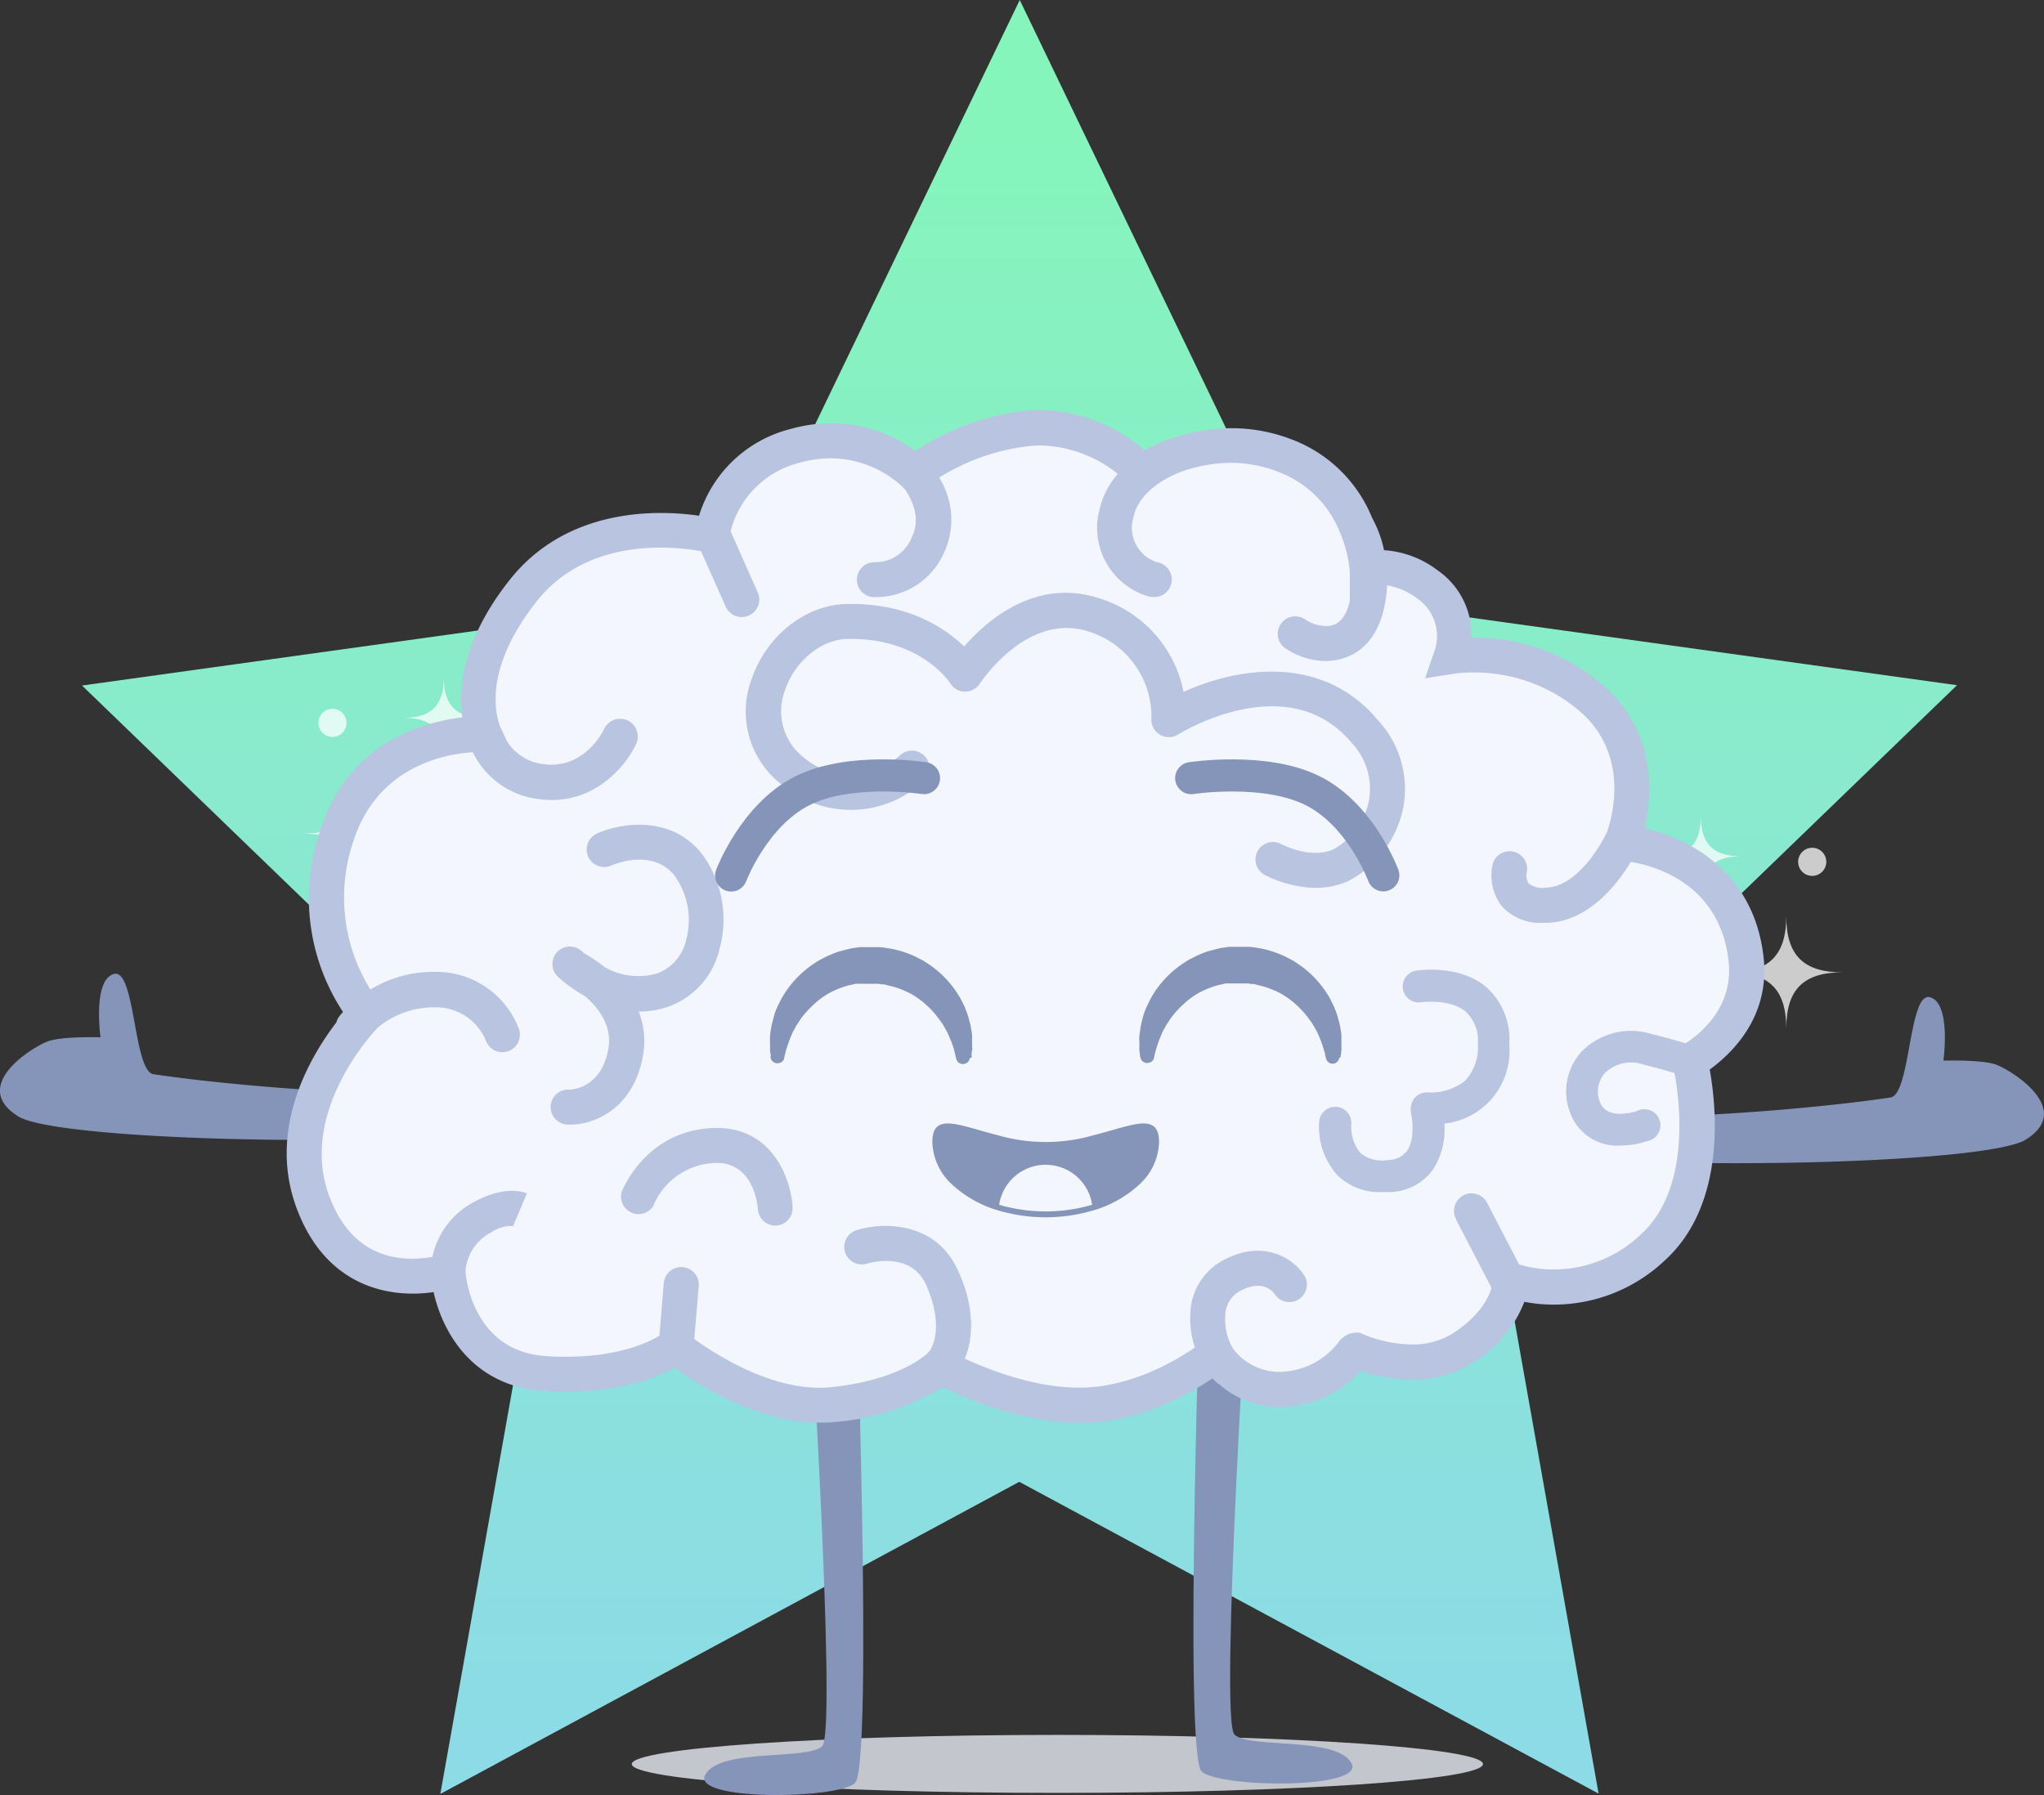 <svg id="Calque_1" data-name="Calque 1" xmlns="http://www.w3.org/2000/svg" xmlns:xlink="http://www.w3.org/1999/xlink" viewBox="0 0 254.42 223.49"><rect x="0" y="0" width="254.42" height="223.49" fill="#333333" stroke="none"/><defs><linearGradient id="Dégradé_sans_nom" x1="-5460.99" y1="3357.59" x2="-5460.99" y2="3356.59" gradientTransform="matrix(233.35, 0, 0, -223.35, 1274471.95, 749927.96)" gradientUnits="userSpaceOnUse"><stop offset="0" stop-color="#86f5bb"/><stop offset="1" stop-color="#8dd9ea"/></linearGradient></defs><title>thanksneo</title><g id="Groupe_11297" data-name="Groupe 11297"><g id="Groupe_11293" data-name="Groupe 11293"><path id="iconmonstr-star-3" d="M126.92,0l35.66,74.05,81,11.26-59,57,14.39,81-72.11-38.82L54.8,223.35l14.4-81-59-57,81-11.26Z" transform="translate(0.01 0)" style="fill:url(#Dégradé_sans_nom)"/><g id="Objects"><g id="Groupe_43" data-name="Groupe 43"><path id="Tracé_32" data-name="Tracé 32" d="M184.58,219.63c0,2-23.71,3.59-53,3.59s-52.95-1.61-52.95-3.59S102.39,216,131.63,216,184.58,217.64,184.58,219.63Z" transform="translate(0.01 0)" style="fill:#f3f6fe;opacity:0.75;isolation:isolate"/><g id="Groupe_41" data-name="Groupe 41" style="opacity:0.75"><path id="Tracé_67" data-name="Tracé 67" d="M55.23,84.32c0,3.5-1.55,5.05-5,5.05,3.5,0,5,1.55,5,5,0-3.5,1.55-5,5-5C56.78,89.37,55.23,87.82,55.23,84.32Z" transform="translate(0.01 0)" style="fill:#fff"/><path id="Tracé_68" data-name="Tracé 68" d="M44.6,96.78c0,4.88-2.16,7-7,7,4.88,0,7,2.16,7,7,0-4.88,2.16-7,7-7C46.76,103.82,44.6,101.66,44.6,96.78Z" transform="translate(0.01 0)" style="fill:#fff"/><path id="Tracé_69" data-name="Tracé 69" d="M59,98.79a1.08,1.08,0,1,1-1.07-1.07A1.07,1.07,0,0,1,59,98.79Z" transform="translate(0.01 0)" style="fill:#fff"/><path id="Tracé_70" data-name="Tracé 70" d="M43.12,90a1.75,1.75,0,1,1-1.75-1.75h0A1.75,1.75,0,0,1,43.12,90Z" transform="translate(0.01 0)" style="fill:#fff"/><path id="Tracé_71" data-name="Tracé 71" d="M54.78,108.36a1,1,0,1,1-1-1h0A1,1,0,0,1,54.78,108.36Z" transform="translate(0.01 0)" style="fill:#fff"/></g><g id="Groupe_42" data-name="Groupe 42" style="opacity:0.748"><path id="Tracé_72" data-name="Tracé 72" d="M211.7,101.61c0,3.5,1.55,5,5.05,5-3.5,0-5.05,1.55-5.05,5,0-3.5-1.55-5-5-5C210.15,106.65,211.7,105.1,211.7,101.61Z" transform="translate(0.01 0)" style="fill:#fff"/><path id="Tracé_73" data-name="Tracé 73" d="M222.33,114.06c0,4.88,2.16,7,7,7-4.88,0-7,2.16-7,7,0-4.88-2.17-7-7.05-7C220.16,121.1,222.33,118.94,222.33,114.06Z" transform="translate(0.01 0)" style="fill:#fff"/><path id="Tracé_74" data-name="Tracé 74" d="M207.94,116.07A1.07,1.07,0,1,0,209,115h0A1.07,1.07,0,0,0,207.94,116.07Z" transform="translate(0.01 0)" style="fill:#fff"/><path id="Tracé_75" data-name="Tracé 75" d="M223.81,107.3a1.75,1.75,0,1,0,1.75-1.75,1.75,1.75,0,0,0-1.75,1.75Z" transform="translate(0.01 0)" style="fill:#fff"/><path id="Tracé_76" data-name="Tracé 76" d="M212.14,125.63a1,1,0,1,0,1-1h0A1,1,0,0,0,212.14,125.63Z" transform="translate(0.01 0)" style="fill:#fff"/></g></g></g></g><g id="Groupe_11239" data-name="Groupe 11239"><g id="Groupe_11237" data-name="Groupe 11237"><path id="Tracé_22528" data-name="Tracé 22528" d="M67.52,100.35a15.54,15.54,0,0,0-1.44,1.37,215.61,215.61,0,0,1,8.62,27.89c2.26,10-42.41,6.13-55.61,4.13-2.5-.38-2.25-13.21-4.92-12.48s-1.67,7.89-1.67,7.89-4.57-.15-6.43.46-10,5.57-3.78,9.4,72.45,4.54,77.67-1.89c4-4.94-1.9-27.4-4.86-37.57C72.58,99.31,69.29,98.88,67.52,100.35Z" transform="translate(0.01 0)" style="fill:#8595ba"/></g><g id="Groupe_11238" data-name="Groupe 11238"><path id="Tracé_22528-2" data-name="Tracé 22528-2" d="M186.87,103.26a16.91,16.91,0,0,1,1.45,1.36,215.61,215.61,0,0,0-8.62,27.89c-2.27,10,42.41,6.13,55.61,4.13,2.5-.38,2.25-13.21,4.91-12.48s1.67,7.89,1.67,7.89,4.58-.14,6.43.46,10,5.58,3.78,9.4-72.44,4.54-77.67-1.89c-4-4.93,1.9-27.4,4.86-37.56C181.81,102.21,185.1,101.78,186.87,103.26Z" transform="translate(0.01 0)" style="fill:#8595ba"/></g><g id="Groupe_11165" data-name="Groupe 11165"><g id="Groupe_11160" data-name="Groupe 11160"><g id="Groupe_10778" data-name="Groupe 10778"><g id="Groupe_10740" data-name="Groupe 10740"><g id="Groupe_10740-2" data-name="Groupe 10740-2"><g id="Groupe_10738" data-name="Groupe 10738"><g id="Groupe_34" data-name="Groupe 34"><g id="Groupe_25" data-name="Groupe 25"><path id="Tracé_87" data-name="Tracé 87" d="M100.39,155.33s3.88,60.29,1.94,62.08-12.6.19-14.54,3.51,16.29,3.13,18.62,1.08,0-66.67,0-66.67Z" transform="translate(0.01 0)" style="fill:#8595ba"/><path id="Tracé_88" data-name="Tracé 88" d="M155.59,153.89s-3.88,60.3-1.94,62.08,12.6.19,14.54,3.51-16.29,3.14-18.62,1.09,0-66.68,0-66.68Z" transform="translate(0.01 0)" style="fill:#8595ba"/></g><g id="Groupe_27" data-name="Groupe 27"><path id="Tracé_89" data-name="Tracé 89" d="M168.79,168.09c1.86.79,8.15,3,13.24-.24,6.05-3.88,6.05-8.47,6.05-8.47a17.65,17.65,0,0,0,17.66-4.11c8.46-7.74,4.6-23.18,4.6-23.18s7.93-4.12,7-12.62C215.86,105.73,201.87,105,201.87,105s4.35-10.4-3.39-17.66-17.9-5.56-17.9-5.56,1.94-5.56-2.9-9-8.7-1.37-8.7-1.37.84-11-9.17-14.74c-9.54-3.57-17.69,2.08-17.69,2.08s-6.05-6.53-14.76-5.32S113.82,59,113.82,59a15.41,15.41,0,0,0-15-3.39A13.92,13.92,0,0,0,88.66,66.73S73.13,62.4,64.66,73,60.3,92.59,60.3,92.59,46.32,90.68,42,104a23.47,23.47,0,0,0,3.62,22.25S34.22,137.61,39.06,150s16.44,9.73,16.44,9.73,1,10.59,12.35,11.31,16.21-3.38,16.21-3.38,9.91,8.22,19.59,7.25S117,170,117,170s9.19,5.23,18.14,4.91,16.21-6.36,16.21-6.36a9.55,9.55,0,0,0,8.95,4.35C166.29,172.3,168.44,167.94,168.79,168.09Z" transform="translate(0.01 0)" style="fill:#f3f6fe"/><g id="Groupe_26" data-name="Groupe 26"><path id="Tracé_90" data-name="Tracé 90" d="M219.51,119.23c-1.14-10.51-9.1-14.84-14.82-16.08.93-3.94,1.59-11.53-4.72-17.45a24.42,24.42,0,0,0-16.71-6.32h-.12A9.76,9.76,0,0,0,178.92,71a12.29,12.29,0,0,0-6.66-2.5,14.3,14.3,0,0,0-1.47-4,17.44,17.44,0,0,0-10.23-9.87,20.85,20.85,0,0,0-7.29-1.32,23.15,23.15,0,0,0-7.15,1.19h-.06l-.53.19-.3.11h0a23.21,23.21,0,0,0-2.79,1.24,20.48,20.48,0,0,0-12.9-5,18.23,18.23,0,0,0-2.45.17,31.18,31.18,0,0,0-13.18,4.94,17.6,17.6,0,0,0-10.44-3.46,19.28,19.28,0,0,0-5.23.76A16,16,0,0,0,87,64.21c-4.77-.7-16.24-1.22-23.53,7.94-4.87,6.12-6.06,11.32-6.08,14.91a.43.43,0,0,1,0,0,14.15,14.15,0,0,0,.15,2.26c-4.74.55-14.08,3-17.65,13.94A25.81,25.81,0,0,0,42.69,126a6.11,6.11,0,0,0-.43.49,2.08,2.08,0,0,0-.4.8c-3.3,4.31-8.74,13.48-4.82,23.47,3.51,9,10.47,10.3,14.31,10.3a17.63,17.63,0,0,0,2.61-.19c1.11,5,4.86,11.74,13.75,12.31.94.06,1.87.09,2.78.09,7,0,11.35-1.81,13.46-3,2.91,2.11,10.3,6.85,18.09,6.85.62,0,1.23,0,1.83-.08a29.43,29.43,0,0,0,12-3.55,7,7,0,0,0,1.46-.81c2.93,1.45,9.87,4.46,17,4.46l.88,0c6.94-.25,12.84-3.6,15.7-5.53a6.66,6.66,0,0,0,.78.72c.05,0,.12.06.17.1a11.22,11.22,0,0,0,7.39,2.75h0c.42,0,.84,0,1.25-.06a13.61,13.61,0,0,0,8.87-4.46,20.33,20.33,0,0,0,6.42,1.11,13.57,13.57,0,0,0,7.44-2.06,15.27,15.27,0,0,0,6.5-7.63,19.19,19.19,0,0,0,3.71.35,20.11,20.11,0,0,0,13.8-5.53c7.74-7.07,6.35-19.38,5.56-23.74C215.33,131.32,220.33,126.78,219.51,119.23Zm-9.73,10.66c-1.16-.35-2.58-.75-4.31-1.18a8.56,8.56,0,0,0-8.65,2.26,7.34,7.34,0,0,0-1.4,7.55,6.22,6.22,0,0,0,6.29,4.1,10.32,10.32,0,0,0,3.26-.54,2,2,0,1,0-1.28-3.72c-.15,0-3.68,1.23-4.57-1.19a3.5,3.5,0,0,1,.63-3.57,4.67,4.67,0,0,1,4.76-1.07c1.56.39,2.85.75,3.91,1.07.62,3.33,2.1,14.34-4.16,20.06a15.67,15.67,0,0,1-10.85,4.39,14.52,14.52,0,0,1-4.34-.63l-3.92-7.55a2.18,2.18,0,1,0-3.9,1.94.25.25,0,0,0,0,.07l4.4,8.48c-.4,1.28-1.54,3.54-4.84,5.66a9.32,9.32,0,0,1-5.09,1.37,16.55,16.55,0,0,1-6.13-1.3l-.43-.18h-.44a2.84,2.84,0,0,0-2.17,1.27,9.43,9.43,0,0,1-6.55,3.58,7.49,7.49,0,0,1-.81.05h0a7.3,7.3,0,0,1-5.69-2.85,7.08,7.08,0,0,1-1-4.11,3.55,3.55,0,0,1,1.63-3c2.79-1.6,4.13-.25,4.49.22a2.18,2.18,0,1,0,3.57-2.49c-1.26-1.83-5-4.51-10.23-1.51a7.73,7.73,0,0,0-3.8,6.43,11.2,11.2,0,0,0,.56,4.26c-2.29,1.59-7.6,4.76-13.69,5-5.83.2-11.87-2.18-14.94-3.6v0c1.25-3.06,1-7-.87-11-2.78-6.17-9.46-6-12.6-5a2.18,2.18,0,0,0,1.28,4.17h0c.22-.07,5.44-1.63,7.35,2.62,1.3,2.89,1.6,5.64.81,7.57a4.22,4.22,0,0,1-.34.67l-.33.34s-3.38,3.32-12,4.18a13.26,13.26,0,0,1-1.4.07c-6.55,0-13.13-4.29-15.58-6.07l.55-6.6a2.18,2.18,0,0,0-4.35-.35h0l-.54,6.54c-1.29.79-5,2.62-11.64,2.62-.81,0-1.65,0-2.5-.09-9-.57-10-9.76-10-10.64a6,6,0,0,1,3.22-4.77,4.67,4.67,0,0,1,2.88-.78l-.15-.06,1.7-4c-.42-.17-2.71-1-6.46,1a10.14,10.14,0,0,0-5.31,6.9,13.81,13.81,0,0,1-2.49.23c-4.84,0-8.29-2.53-10.25-7.53-4.06-10.36,5.07-20.35,6-21.3a11.13,11.13,0,0,1,7.11-2.47,6.74,6.74,0,0,1,6.3,4.17A2.17,2.17,0,0,0,62.52,131a2.38,2.38,0,0,0,.7-.11,2.19,2.19,0,0,0,1.37-2.76A11,11,0,0,0,54.25,121a15,15,0,0,0-8.15,2.2A21.7,21.7,0,0,1,44,104.66c3-9.28,11.46-10.81,14.85-11A10.43,10.43,0,0,0,67,99.48a12,12,0,0,0,1.69.12c5.73,0,9.32-4.41,10.49-7a2.18,2.18,0,0,0-4-1.82c-.1.21-2.47,5.09-7.59,4.35a6.2,6.2,0,0,1-4.46-2.78l-.9-1.93s-.06-.15-.12-.33a10.48,10.48,0,0,1-.43-2.89,1.49,1.49,0,0,0,0-.21c0-2.72,1-6.93,5.15-12.17,6.47-8.13,17.4-6.75,20.42-6.19l3.07,6.9a2.17,2.17,0,0,0,2,1.29,2.09,2.09,0,0,0,.89-.19,2.17,2.17,0,0,0,1.1-2.87l-3.31-7.45a.57.57,0,0,0-.08-.13,11.78,11.78,0,0,1,8.45-8.53,14.81,14.81,0,0,1,4-.59,13.24,13.24,0,0,1,8.8,3.4l.49.5c.82,1.22,2,3.56.83,5.9A4.87,4.87,0,0,1,109,70a2.18,2.18,0,0,0-.41,4.34l.49,0a9.26,9.26,0,0,0,8.42-5.53,9.83,9.83,0,0,0-.61-9.35,26.94,26.94,0,0,1,10.79-3.87,14.54,14.54,0,0,1,1.86-.13A16,16,0,0,1,139.13,59a10.13,10.13,0,0,0-2.3,4.53A8.88,8.88,0,0,0,143,74.27a2.39,2.39,0,0,0,.53.06A2.18,2.18,0,0,0,144,70a4.52,4.52,0,0,1-2.94-5.58c.8-3.71,5.23-5.43,6.08-5.73a19,19,0,0,1,6.11-1.07A16.28,16.28,0,0,1,159,58.71a13.23,13.23,0,0,1,7.71,7.42c0,.06.05.11.07.17A15.66,15.66,0,0,1,168,71.16l0,3.67c-.71,3.1-2.33,3.11-3.06,3.11a4.69,4.69,0,0,1-2.48-.81,2.18,2.18,0,0,0-2.67,3.44,9,9,0,0,0,5.15,1.73c2,0,6.7-.8,7.6-8.18a10.53,10.53,0,0,0,.1-1.24,8.55,8.55,0,0,1,3.82,1.68,5.68,5.68,0,0,1,2.1,6.45l-1.19,3.44,3.6-.57a15.12,15.12,0,0,1,2.33-.15A20.13,20.13,0,0,1,197,88.88c5.74,5.37,3.71,12.8,3,14.75-.23.49-3.26,6.68-7.51,6.88a2.91,2.91,0,0,1-2.23-.51,1.94,1.94,0,0,1-.23-1.43,2.18,2.18,0,0,0-4.24-1,6.35,6.35,0,0,0,1.1,5.22,6.43,6.43,0,0,0,5.24,2.1h.56c5.14-.24,8.66-4.88,10.28-7.58,3.15.52,11.14,2.8,12.19,12.42.63,5.9-3.93,9.26-5.41,10.19Z" transform="translate(0.01 0)" style="fill:#b8c4e0"/><path id="Tracé_91" data-name="Tracé 91" d="M174.57,100.94a12.56,12.56,0,0,0-3-11.2c-7-8.46-17.66-6.59-24.26-3.6A15.28,15.28,0,0,0,137,74.55c-8-2.72-14.14,2.65-17,5.94-2.38-2.29-7-5.45-14.65-5.29-5.13.1-10,4-11.8,9.35A11.46,11.46,0,0,0,97.3,97.69,13.32,13.32,0,0,0,115,97.23a2.18,2.18,0,0,0-3-3.18,9,9,0,0,1-12,.23,7.29,7.29,0,0,1-2.3-8.34c1.23-3.64,4.5-6.32,7.77-6.39,9-.18,12.66,5.3,12.8,5.53a2.17,2.17,0,0,0,3,.7,2.21,2.21,0,0,0,.69-.67c.05-.09,5.92-9.07,13.66-6.44a11.09,11.09,0,0,1,7.69,10.8,2.16,2.16,0,0,0,2.05,2.3,2.12,2.12,0,0,0,1.27-.32c.56-.35,13.78-8.38,21.64,1.08a8.31,8.31,0,0,1,2.06,7.42,9,9,0,0,1-4.36,5.79c-2.85,1.28-6.41-.6-6.44-.62a2.18,2.18,0,1,0-2.1,3.82,14.72,14.72,0,0,0,5.35,1.55,10,10,0,0,0,5-.78A13.3,13.3,0,0,0,174.57,100.94Z" transform="translate(0.01 0)" style="fill:#b8c4e0"/><path id="Tracé_92" data-name="Tracé 92" d="M80,131.54a10,10,0,0,0-.51-5.6h0a11,11,0,0,0,3.72-.62,10,10,0,0,0,6.33-7.13,13.77,13.77,0,0,0-2.35-12.1c-4-4.74-10.26-3.55-13-2.26a2.18,2.18,0,0,0,1.86,3.94c.05,0,4.93-2.27,7.81,1.13A9.44,9.44,0,0,1,85.4,117a5.8,5.8,0,0,1-3.56,4.18,8.41,8.41,0,0,1-6.63-.8,17.76,17.76,0,0,0-2.53-1.7l-.22-.2a2.17,2.17,0,1,0-3.07,3.08l0,0s.29.28.68.61h0a17.41,17.41,0,0,0,2.69,1.82c1.66,1.41,3.5,3.7,2.94,6.67-.89,4.77-4.42,5-4.84,5a2.18,2.18,0,1,0,0,4.35C73.53,140.12,78.77,138.32,80,131.54Z" transform="translate(0.01 0)" style="fill:#b8c4e0"/><path id="Tracé_93" data-name="Tracé 93" d="M88.85,140.44c-8.42.26-11.37,7.65-11.49,8a2.18,2.18,0,0,0,4,1.63s0,0,0-.07A8.66,8.66,0,0,1,89,144.79c4.78-.15,5.29,5.2,5.33,5.8a2.18,2.18,0,0,0,2.17,2h.14a2.17,2.17,0,0,0,2-2.3C98.45,146.8,96.13,140.21,88.85,140.44Z" transform="translate(0.01 0)" style="fill:#b8c4e0"/><path id="Tracé_94" data-name="Tracé 94" d="M185,122.9c-3.5-2.94-8.78-2.07-9-2a2,2,0,0,0,.68,3.91s3.7-.58,5.77,1.16a4.9,4.9,0,0,1,1.49,4,6,6,0,0,1-1.61,4.6,6.82,6.82,0,0,1-4.58,1.44,2,2,0,0,0-2.15,1.81,2.31,2.31,0,0,0,0,.64c.2.81.53,3.43-.5,4.86a3,3,0,0,1-2.37,1.11,4.2,4.2,0,0,1-3.41-.89,5.11,5.11,0,0,1-1.13-3.58,2,2,0,1,0-4-.31h0a9,9,0,0,0,2.27,6.67,7.51,7.51,0,0,0,5.58,2.1c.31,0,.63,0,1,0a6.83,6.83,0,0,0,5.27-2.74,9.19,9.19,0,0,0,1.46-5.79,9.1,9.1,0,0,0,8.08-9.88A8.72,8.72,0,0,0,185,122.9Z" transform="translate(0.01 0)" style="fill:#b8c4e0"/></g></g></g></g></g></g><g id="Groupe_10805" data-name="Groupe 10805"><path id="Tracé_22522" data-name="Tracé 22522" d="M148.26,96.88s9.21-1.43,15.19,1.6,8.72,10.5,8.72,10.5" transform="translate(0.01 0)" style="fill:none;stroke:#8595ba;stroke-linecap:round;stroke-linejoin:bevel;stroke-width:4px"/><path id="Tracé_22523" data-name="Tracé 22523" d="M115,96.88s-9.21-1.43-15.19,1.6S91,109,91,109" transform="translate(0.01 0)" style="fill:none;stroke:#8595ba;stroke-linecap:round;stroke-linejoin:bevel;stroke-width:4px"/></g><g id="Groupe_24" data-name="Groupe 24"><path id="Tracé_53" data-name="Tracé 53" d="M120.93,131.66l0-.41c0-.13,0-.3.06-.49s0-.2,0-.32,0-.26,0-.4,0-.61,0-1-.09-.69-.14-1.07-.18-.79-.29-1.22-.3-.85-.46-1.32a14.69,14.69,0,0,0-.7-1.36,12.66,12.66,0,0,0-3.53-3.83c-.26-.18-.52-.36-.79-.53s-.57-.3-.85-.46l-.44-.22-.45-.19c-.31-.11-.62-.24-.93-.34a12.12,12.12,0,0,0-2-.46,8.52,8.52,0,0,0-1-.12l-.51,0h-.62l-.86,0-.21,0-.24,0-.54.08a7.76,7.76,0,0,0-1,.2l-1,.26a9.56,9.56,0,0,0-.94.35l-.45.19-.44.22c-.28.15-.58.29-.85.46s-.53.35-.79.53a12.66,12.66,0,0,0-3.53,3.83c-.27.46-.49.92-.7,1.36s-.35.89-.46,1.32-.22.83-.29,1.21-.11.75-.14,1.08,0,.64,0,.92v.39c0,.12,0,.23,0,.34s0,.39.06.54,0,.44,0,.44a.86.86,0,0,0,1,.73.83.83,0,0,0,.71-.63l0-.1.1-.38c.08-.35.17-.69.28-1s.15-.45.24-.71.22-.52.33-.8.3-.57.45-.87.38-.59.57-.9.44-.6.7-.9a11.43,11.43,0,0,1,.84-.87,10.12,10.12,0,0,1,2-1.52,11.12,11.12,0,0,1,2.47-1l.67-.15a1.65,1.65,0,0,1,.32-.06l.3,0,.3,0a.55.55,0,0,1,.18,0h.21l.86,0a.95.95,0,0,0-.1-1.89.95.95,0,0,0,0,1.89h.33l.35,0a3.08,3.08,0,0,1,.68.07c.23,0,.46,0,.68.1l.67.16a11.12,11.12,0,0,1,2.47,1,10.47,10.47,0,0,1,2,1.52,9.78,9.78,0,0,1,.83.87c.26.3.48.61.7.9s.4.6.57.9.33.58.45.87.22.55.34.8l.23.67.1.3c0,.1.05.21.07.3s.08.35.11.48l.1.4a.85.85,0,0,0,1.05.63.84.84,0,0,0,.64-.71Z" transform="translate(0.01 0)" style="fill:#8595ba"/><path id="Tracé_54" data-name="Tracé 54" d="M166.84,131.66l.06-.41.06-.49c0-.1,0-.2,0-.32V130c0-.28,0-.61,0-1s-.09-.69-.14-1.07-.19-.79-.29-1.22a12.46,12.46,0,0,0-.47-1.32c-.2-.44-.43-.9-.69-1.36a12.66,12.66,0,0,0-3.53-3.83c-.26-.18-.52-.36-.79-.53s-.57-.3-.86-.46l-.43-.22-.46-.19c-.3-.11-.61-.24-.93-.34a12,12,0,0,0-1.95-.46,8.78,8.78,0,0,0-1-.12l-.51,0h-.62l-.85,0-.21,0-.24,0-.54.08a7.21,7.21,0,0,0-1.05.2l-1,.26c-.32.09-.62.23-.93.35l-.46.19-.43.22c-.29.15-.58.29-.85.46s-.54.35-.8.53a12.66,12.66,0,0,0-3.53,3.83c-.26.46-.49.92-.69,1.36s-.36.89-.47,1.32-.22.83-.28,1.21-.11.75-.15,1.08,0,.64,0,.92v.39a1.87,1.87,0,0,0,0,.34q0,.31.06.54c0,.28.06.44.06.44a.84.84,0,0,0,1,.73.83.83,0,0,0,.71-.63l0-.1.1-.38a10.05,10.05,0,0,1,.28-1l.24-.71c.11-.25.22-.52.33-.8s.3-.57.45-.87.38-.59.57-.9.44-.6.7-.9a11.43,11.43,0,0,1,.84-.87,10.12,10.12,0,0,1,2-1.52,11,11,0,0,1,2.48-1l.66-.15a1.8,1.8,0,0,1,.32-.06l.3,0,.3,0a.55.55,0,0,1,.18,0h.22l.85,0a1,1,0,1,0-.1,0h.33l.35,0a3.08,3.08,0,0,1,.68.07c.23,0,.46,0,.68.1l.67.16a11.12,11.12,0,0,1,2.47,1,10.47,10.47,0,0,1,2,1.52,9.78,9.78,0,0,1,.83.87c.26.3.48.61.7.9s.4.6.57.9.32.58.45.87.22.55.33.8l.23.67c0,.1.07.2.1.3s0,.21.08.3.08.35.11.48.1.4.1.4a.86.86,0,0,0,1,.64.88.88,0,0,0,.65-.72Z" transform="translate(0.01 0)" style="fill:#8595ba"/></g></g></g><g id="Groupe_23" data-name="Groupe 23"><g id="Groupe_22" data-name="Groupe 22"><path id="Tracé_51" data-name="Tracé 51" d="M144.26,142.18a7.42,7.42,0,0,1-2.53,5.36,14.33,14.33,0,0,1-5.8,3.2,20.84,20.84,0,0,1-11.56,0,14.33,14.33,0,0,1-5.8-3.2,7.42,7.42,0,0,1-2.53-5.36c0-3.78,3.36-2.05,8.19-.83a21.47,21.47,0,0,0,11.84,0C140.9,140.13,144.26,138.4,144.26,142.18Z" transform="translate(0.01 0)" style="fill:#8595ba"/></g><path id="Tracé_52" data-name="Tracé 52" d="M135.93,150a20.7,20.7,0,0,1-11.57,0,5.85,5.85,0,0,1,11.57,0Z" transform="translate(0.01 0)" style="fill:#f3f6fe"/></g></g></g></g></svg>